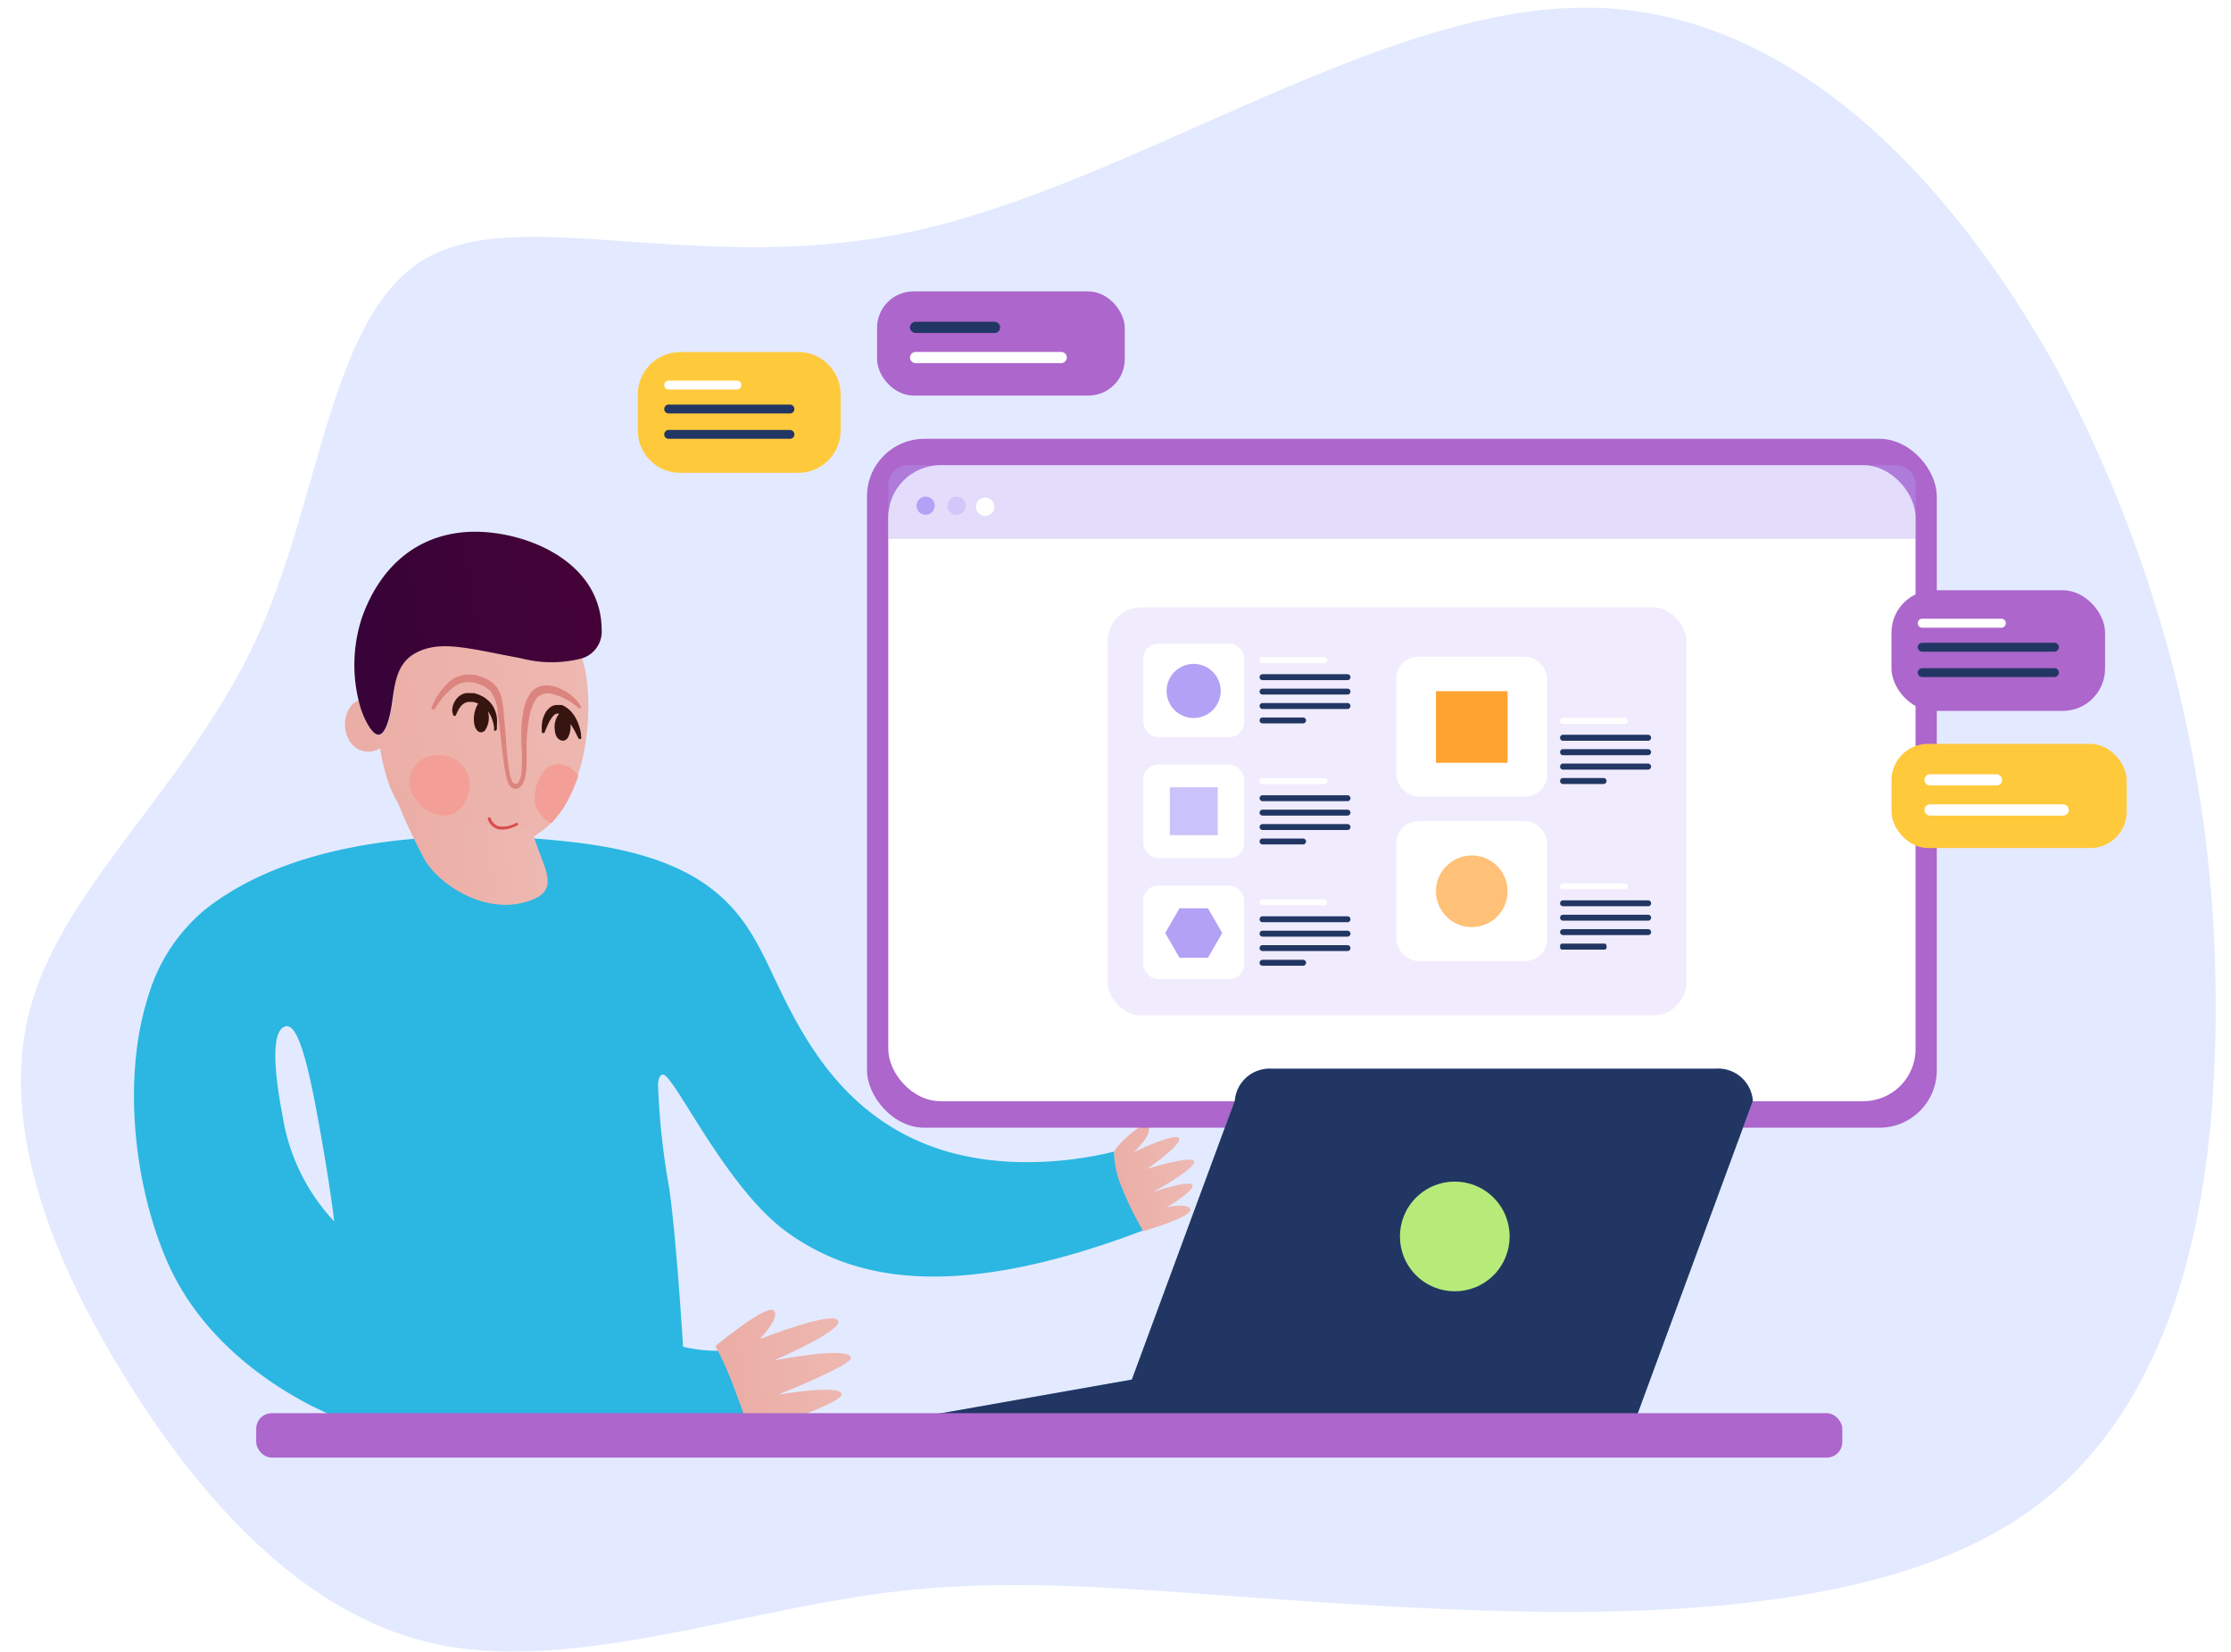 <svg xmlns="http://www.w3.org/2000/svg" xmlns:xlink="http://www.w3.org/1999/xlink" viewBox="0 0 173.28 128.33"><defs><style>.cls-1{mask:url(#mask);filter:url(#luminosity-noclip-3);}.cls-16,.cls-2,.cls-4{mix-blend-mode:multiply;}.cls-2{fill:url(#linear-gradient);}.cls-3{mask:url(#mask-2);filter:url(#luminosity-noclip-4);}.cls-4{fill:url(#linear-gradient-2);}.cls-5{isolation:isolate;}.cls-6{fill:#e3eaff;}.cls-7{fill:url(#linear-gradient-3);}.cls-8{fill:#2bb7e2;}.cls-9{fill:url(#linear-gradient-4);}.cls-10{fill:url(#linear-gradient-5);}.cls-11{fill:url(#linear-gradient-6);}.cls-12{fill:url(#linear-gradient-7);}.cls-13{mask:url(#mask-3);}.cls-14{fill:#21a3c1;}.cls-15{mask:url(#mask-4);}.cls-16{opacity:0.5;fill:url(#linear-gradient-8);}.cls-17{fill:#dc847f;}.cls-18{fill:#da4f4f;}.cls-19{fill:#f39e97;}.cls-20{fill:#361410;}.cls-21{fill:#ac66cc;}.cls-22{fill:#fff;}.cls-23{opacity:0.36;}.cls-24{fill:#b2a1f5;}.cls-25{opacity:0.2;}.cls-26{fill:#223663;}.cls-27{fill:#ffa331;}.cls-28{fill:#ffc077;}.cls-29{fill:#cac3fb;}.cls-30{fill:#8dbcec;}.cls-31{fill:#b6eb7a;}.cls-32{fill:#ffc93c;}.cls-33{filter:url(#luminosity-noclip-2);}.cls-34{filter:url(#luminosity-noclip);}</style><filter id="luminosity-noclip" x="10.41" y="-8725.57" width="49.01" height="32766" filterUnits="userSpaceOnUse" color-interpolation-filters="sRGB"><feFlood flood-color="#fff" result="bg"/><feBlend in="SourceGraphic" in2="bg"/></filter><mask id="mask" x="10.41" y="-8725.57" width="49.01" height="32766" maskUnits="userSpaceOnUse"><g class="cls-34"/></mask><linearGradient id="linear-gradient" x1="478.6" y1="60.56" x2="523.34" y2="60.56" gradientTransform="matrix(-0.99, 0.15, 0.15, 0.99, 519.85, -42.08)" gradientUnits="userSpaceOnUse"><stop offset="0" stop-color="#333"/><stop offset="1" stop-color="#fff"/></linearGradient><filter id="luminosity-noclip-2" x="22.23" y="-8725.57" width="3.75" height="32766" filterUnits="userSpaceOnUse" color-interpolation-filters="sRGB"><feFlood flood-color="#fff" result="bg"/><feBlend in="SourceGraphic" in2="bg"/></filter><mask id="mask-2" x="22.23" y="-8725.57" width="3.75" height="32766" maskUnits="userSpaceOnUse"><g class="cls-33"/></mask><linearGradient id="linear-gradient-2" x1="508.38" y1="51.55" x2="510.43" y2="51.55" xlink:href="#linear-gradient"/><linearGradient id="linear-gradient-3" x1="442.34" y1="65.72" x2="448.49" y2="65.72" gradientTransform="matrix(-0.99, 0.15, 0.15, 0.99, 519.85, -42.08)" gradientUnits="userSpaceOnUse"><stop offset="0.02" stop-color="#edb8b1"/><stop offset="0.99" stop-color="#ebada5"/></linearGradient><linearGradient id="linear-gradient-4" x1="482.07" y1="24.61" x2="502.35" y2="24.61" xlink:href="#linear-gradient-3"/><linearGradient id="linear-gradient-5" x1="481.4" y1="15.27" x2="501.03" y2="15.27" gradientTransform="matrix(-0.99, 0.15, 0.15, 0.99, 519.85, -42.08)" gradientUnits="userSpaceOnUse"><stop offset="0" stop-color="#440338"/><stop offset="1" stop-color="#360338"/></linearGradient><linearGradient id="linear-gradient-6" x1="464.67" y1="87.87" x2="473.76" y2="87.87" gradientTransform="matrix(-1.11, 0.17, 0.18, 1.16, 565.98, -75.77)" xlink:href="#linear-gradient-3"/><linearGradient id="linear-gradient-7" x1="451.09" y1="31.65" x2="455.22" y2="31.65" gradientTransform="matrix(-2.63, 0.41, 0.15, 0.99, 1223.34, -151.54)" xlink:href="#linear-gradient-3"/><filter id="luminosity-noclip-3" x="10.41" y="77.37" width="49.01" height="35.76" filterUnits="userSpaceOnUse" color-interpolation-filters="sRGB"><feFlood flood-color="#fff" result="bg"/><feBlend in="SourceGraphic" in2="bg"/></filter><mask id="mask-3" x="10.41" y="77.37" width="49.01" height="35.76" maskUnits="userSpaceOnUse"><g class="cls-1"><path class="cls-2" d="M13,98c2,4.61,6,8.5,11.18,11.17A36.62,36.62,0,0,0,38.91,113c2.74.15,5.28.16,7.57.09.75,0,1.48,0,2.18-.09a67.14,67.14,0,0,0,10.76-1.31l-.3-1C55.73,112,46,113.79,36.49,112.11c-10.41-1.83-16.3-5.45-19.93-12s-6.6-15.15-5-22.7C9.46,83.78,10.44,92.18,13,98Z"/></g></mask><filter id="luminosity-noclip-4" x="22.23" y="79.51" width="3.75" height="15.35" filterUnits="userSpaceOnUse" color-interpolation-filters="sRGB"><feFlood flood-color="#fff" result="bg"/><feBlend in="SourceGraphic" in2="bg"/></filter><mask id="mask-4" x="22.23" y="79.51" width="3.75" height="15.35" maskUnits="userSpaceOnUse"><g class="cls-3"><path class="cls-4" d="M22.23,79.7c1.12-.18,2,4.52,2.73,8.65s1,6.51,1,6.51a61.08,61.08,0,0,0-.64-8.48C24.7,82.34,23.63,78.63,22.23,79.7Z"/></g></mask><linearGradient id="linear-gradient-8" x1="508.38" y1="51.55" x2="510.43" y2="51.55" gradientTransform="matrix(-0.99, 0.15, 0.15, 0.99, 519.85, -42.08)" gradientUnits="userSpaceOnUse"><stop offset="0" stop-color="#9a163a"/><stop offset="1" stop-color="#8a163a"/></linearGradient></defs><g class="cls-5"><g id="Layer_1" data-name="Layer 1"><path class="cls-6" d="M123,.6c15.89-.11,28.48,13.22,36.72,28a104.67,104.67,0,0,1,12.36,48c.24,16.51-2.94,33.33-15.54,41.48s-34.37,7.51-50.61,6.56-26.49-2.43-37.91-.84-23.89,6-34,3.91S15.9,116.88,9.89,107.25-.23,87,2.48,77.84,14.6,60.91,19.78,49.9s5.77-25.5,13.3-29.83,21.66,1.58,38.38-2.23S107.24.6,123,.6Z"/><path class="cls-7" d="M86.52,89.49c0-.32,2.33-2.66,2.67-2s-1.14,2-1.14,2,3.24-1.58,3.52-1.09-2.47,2.38-2.47,2.38,3.57-1.12,3.66-.57-3.2,2.37-3.2,2.37,2.86-1,3.06-.53-2.74,2.24-2.71,2,2.39-.73,2.55-.13-3.69,1.7-3.69,1.7A10.2,10.2,0,0,1,86.52,89.49Z"/><path class="cls-8" d="M13,98c2,4.61,6,8.5,11.18,11.17A36.62,36.62,0,0,0,38.91,113c2.74.15,5.28.16,7.57.09.75,0,1.48,0,2.18-.09a67.14,67.14,0,0,0,10.76-1.31l-.3-1c-.54-1.69-1.69-5.08-2.4-5.83a11.54,11.54,0,0,1-3.67-.27s-.48-8.1-1.07-12.31a56.31,56.31,0,0,1-.87-8c0-.49.15-.78.35-.83.81-.19,4.89,8.84,9.72,12.28s12.38,5.6,27.58-.16l-.22-.4a25.87,25.87,0,0,1-1.61-3.45,7.84,7.84,0,0,1-.41-2.28c-.34.06-8.17,2.24-15.12-.79S61.69,79.18,59.69,75s-4.5-8.29-14.8-9.55-22-.36-29,5.22a13.8,13.8,0,0,0-4.38,6.71v0C9.46,83.78,10.44,92.18,13,98ZM22.23,79.7c1.12-.18,2,4.52,2.73,8.65s1,6.51,1,6.51h0a15.49,15.49,0,0,1-4-8.14C21.2,82.82,21.1,79.87,22.23,79.7Z"/><path class="cls-9" d="M27.11,57.48a1.72,1.72,0,0,0,2.41.64,17.28,17.28,0,0,0,.57,2.42,7.22,7.22,0,0,0,4.38,4.69l.32.12a7.19,7.19,0,0,0,8-1.42,8.13,8.13,0,0,0,1.29-1.81,11.7,11.7,0,0,0,.79-1.85h0c1.21-3.63.89-7.78.31-9.2a9.33,9.33,0,0,1-4.7,0c-4.14-.77-6.31-1.44-8.2-.42S30.74,54,30.24,55.79s-1.14,1.52-1.84.1a7.6,7.6,0,0,1-.52-1.5C27.1,54.57,26.35,56.09,27.11,57.48Z"/><path class="cls-10" d="M28.1,48c1.11-3.17,3.44-6.1,7.57-6.63s11,1.77,11.06,7.49a2.18,2.18,0,0,1-1.53,2.27,9.34,9.34,0,0,1-4.7,0c-4.15-.78-6.31-1.44-8.21-.42S30.71,54,30.21,55.8s-1.13,1.51-1.84.09a7.38,7.38,0,0,1-.52-1.5A11.75,11.75,0,0,1,28.1,48Z"/><path class="cls-11" d="M55.56,104.54s4-3.31,4.54-2.76S59,104,59,104s5.67-2.23,6.1-1.45-5,3.11-5,3.11,5.8-1.16,6-.22c.09.59-5.67,2.87-5.67,2.87s4.75-.81,4.95-.07c.16.57-4.42,2.18-4.42,2.18s3.32,0,3.36.61-5.63,1.44-5.63,1.44-1.11-3.23-1.79-5S55.56,104.54,55.56,104.54Z"/><path class="cls-12" d="M40.51,64.28c.26,0,.53,0,.8.06.63,2.86,2.61,4.77-.38,5.68-3.16,1-6.66-1.17-7.91-3.19a45.21,45.21,0,0,1-2.81-6.31h0C31.58,62.64,34.47,63.79,40.51,64.28Z"/><g class="cls-13"><path class="cls-14" d="M13,98c2,4.61,6,8.5,11.18,11.17A36.62,36.62,0,0,0,38.91,113c2.74.15,5.28.16,7.57.09.75,0,1.48,0,2.18-.09a67.14,67.14,0,0,0,10.76-1.31l-.3-1C55.73,112,46,113.79,36.49,112.11c-10.41-1.83-16.3-5.45-19.93-12s-6.6-15.15-5-22.7C9.46,83.78,10.44,92.18,13,98Z"/></g><g class="cls-15"><path class="cls-16" d="M22.23,79.7c1.12-.18,2,4.52,2.73,8.65s1,6.51,1,6.51a61.08,61.08,0,0,0-.64-8.48C24.7,82.34,23.63,78.63,22.23,79.7Z"/></g><path class="cls-17" d="M45.1,54.83a2.56,2.56,0,0,0-.16-.24,3.46,3.46,0,0,0-.61-.62,3.69,3.69,0,0,0-1.18-.63,2.25,2.25,0,0,0-.88-.1,1.52,1.52,0,0,0-.94.44,1.68,1.68,0,0,0-.19.24l-.11.21a2.09,2.09,0,0,0-.21.45c0,.17-.12.35-.16.52s0,.35-.08.52a13.21,13.21,0,0,0-.08,2.19,15.79,15.79,0,0,1,0,2.28,1.85,1.85,0,0,1-.16.52c-.07.15-.19.29-.3.27a.41.41,0,0,1-.3-.28,3.49,3.49,0,0,1-.15-.54,20.19,20.19,0,0,1-.27-2.34c-.06-.78-.12-1.56-.2-2.3,0-.38-.08-.75-.15-1.12a2.19,2.19,0,0,0-.49-1.06,2.25,2.25,0,0,0-.92-.61,3.27,3.27,0,0,0-.47-.16,2.3,2.3,0,0,0-.26-.07l-.23,0a2.23,2.23,0,0,0-1.7.55,4.36,4.36,0,0,0-.86,1,5,5,0,0,0-.52,1,.11.11,0,0,0,.08.14.11.11,0,0,0,.14,0l.15-.23c.1-.15.25-.37.46-.64a5.18,5.18,0,0,1,.85-.83,1.93,1.93,0,0,1,1.33-.42,2.82,2.82,0,0,1,1.57.7,3.56,3.56,0,0,1,.58,1.89c.11.73.19,1.5.28,2.28s.17,1.58.33,2.37a3.26,3.26,0,0,0,.19.61.66.66,0,0,0,.56.44.49.49,0,0,0,.36-.14,1,1,0,0,0,.21-.28,2,2,0,0,0,.2-.61A6.06,6.06,0,0,0,40.9,59c0-.39,0-.76,0-1.14a13.73,13.73,0,0,1,.2-2.1c0-.16.07-.32.1-.47s.1-.28.14-.41a2,2,0,0,1,.19-.42l.11-.19.1-.11A1.27,1.27,0,0,1,43,53.92a4.47,4.47,0,0,1,1.07.45,4.9,4.9,0,0,1,.64.43l.22.18a.12.12,0,0,0,.17,0,.12.12,0,0,0,0-.13Z"/><path class="cls-18" d="M39.36,64.39a2.65,2.65,0,0,0,.84-.3.11.11,0,0,0,0-.16.11.11,0,0,0-.16,0,2,2,0,0,1-1.34.23,1,1,0,0,1-.59-.62.11.11,0,0,0-.15-.06.11.11,0,0,0-.07.15,1.17,1.17,0,0,0,.74.75A1.47,1.47,0,0,0,39.36,64.39Z"/><path class="cls-19" d="M41.67,62.74a2.48,2.48,0,0,0,1.16,1.19,8.13,8.13,0,0,0,1.29-1.81,11.7,11.7,0,0,0,.79-1.85h0a1.73,1.73,0,0,0-.89-.79C42,58.66,41.2,61.63,41.67,62.74Z"/><path class="cls-19" d="M33.81,58.67A2.33,2.33,0,0,1,36.24,62c-.87,2.18-3.25,1.33-4,0A2.06,2.06,0,0,1,33.81,58.67Z"/><path class="cls-20" d="M42.14,55.91a3.54,3.54,0,0,1,.15-.41,1.5,1.5,0,0,1,.3-.44.92.92,0,0,1,.6-.31h.21l.13,0h.1l0,0h0l.14.06a2.43,2.43,0,0,1,.48.34,3.24,3.24,0,0,1,.35.42,3.49,3.49,0,0,1,.38.82,3.76,3.76,0,0,1,.15.61,1.76,1.76,0,0,0,0,.21v0a.12.12,0,1,1-.21.11v0a2.08,2.08,0,0,1-.11-.21c-.06-.13-.15-.31-.27-.52l-.23-.38a2,2,0,0,1-.16,1c-.27.57-1,.32-1.05-.46a1.66,1.66,0,0,1,.33-1.33l-.05,0H43.4s-.1,0-.12,0h0a.4.4,0,0,0-.24.11,1.27,1.27,0,0,0-.23.28,2.48,2.48,0,0,0-.18.31c-.11.21-.18.4-.24.53l-.08.21h0a.16.16,0,0,1-.1.08.12.12,0,0,1-.13-.12,1.4,1.4,0,0,1,0-.23A3,3,0,0,1,42.14,55.91Z"/><path class="cls-20" d="M35.12,55.15a1.6,1.6,0,0,1,.2-.68,1.46,1.46,0,0,1,.33-.39,1.12,1.12,0,0,1,.54-.25,1.71,1.71,0,0,1,.31,0l.33,0,.25.08a1.24,1.24,0,0,1,.28.12,1.86,1.86,0,0,1,.5.32,2.27,2.27,0,0,1,.39.43,2.41,2.41,0,0,1,.34.93,3.85,3.85,0,0,1,0,.67.47.47,0,0,1,0,.16v.06a.13.13,0,0,1-.06.12.12.12,0,0,1-.16,0v0s0,0,0-.07a1.3,1.3,0,0,0,0-.19,3.14,3.14,0,0,0-.14-.58,2.14,2.14,0,0,0-.34-.65,1.75,1.75,0,0,1-.23,1.51c-.41.36-.82-.06-.85-.76a2.29,2.29,0,0,1,.33-1.34l-.15-.06-.26-.07-.17,0h-.19a.82.82,0,0,0-.31.11,1,1,0,0,0-.25.21,2,2,0,0,0-.3.49l-.09.2h0a.14.14,0,0,1-.1.08.12.12,0,0,1-.13-.11A1.29,1.29,0,0,1,35.12,55.15Z"/><rect class="cls-21" x="67.34" y="34.08" width="83.09" height="53.5" rx="4.46"/><rect class="cls-22" x="68.99" y="36.13" width="79.79" height="49.39" rx="4.05"/><g class="cls-23"><path class="cls-24" d="M69,41.85V37.64a1.52,1.52,0,0,1,1.51-1.51h76.77a1.51,1.51,0,0,1,1.51,1.51v4.21Z"/></g><path class="cls-24" d="M72.6,39.27a.71.71,0,0,1-.71.71.7.7,0,0,1-.7-.71.7.7,0,0,1,.7-.7A.7.7,0,0,1,72.6,39.27Z"/><g class="cls-23"><path class="cls-24" d="M75,39.27a.71.71,0,0,1-.71.71.7.7,0,0,1-.7-.71.7.7,0,0,1,.7-.7A.7.7,0,0,1,75,39.27Z"/></g><path class="cls-22" d="M77.22,39.27a.71.71,0,1,1-1.41,0,.71.71,0,0,1,1.41,0Z"/><g class="cls-25"><rect class="cls-24" x="86.03" y="47.17" width="44.96" height="31.69" rx="2.61"/></g><rect class="cls-22" x="88.8" y="49.99" width="7.83" height="7.25" rx="1.14"/><path class="cls-24" d="M94.81,53.65a2.1,2.1,0,1,1-2.09-2.09A2.1,2.1,0,0,1,94.81,53.65Z"/><path class="cls-22" d="M102.86,51.5h-4.8a.23.23,0,0,1-.23-.23h0a.23.23,0,0,1,.23-.23h4.8a.23.23,0,0,1,.23.23h0A.23.23,0,0,1,102.86,51.5Z"/><path class="cls-26" d="M104.66,52.82h-6.6a.23.23,0,0,1-.23-.23h0a.23.23,0,0,1,.23-.23h6.6a.23.23,0,0,1,.23.23h0A.23.23,0,0,1,104.66,52.82Z"/><path class="cls-26" d="M104.66,53.94h-6.6a.23.23,0,0,1-.23-.23h0a.23.23,0,0,1,.23-.23h6.6a.23.23,0,0,1,.23.23h0A.23.23,0,0,1,104.66,53.94Z"/><path class="cls-26" d="M104.66,55.06h-6.6a.23.23,0,0,1-.23-.23h0a.23.23,0,0,1,.23-.23h6.6a.23.23,0,0,1,.23.23h0A.23.23,0,0,1,104.66,55.06Z"/><path class="cls-26" d="M101.21,56.18H98.06a.23.23,0,0,1-.23-.23h0a.23.23,0,0,1,.23-.23h3.15a.23.23,0,0,1,.23.23h0A.23.23,0,0,1,101.21,56.18Z"/><rect class="cls-22" x="108.45" y="51" width="11.72" height="10.86" rx="1.71"/><rect class="cls-27" x="111.53" y="53.68" width="5.56" height="5.56"/><rect class="cls-22" x="108.45" y="63.77" width="11.72" height="10.86" rx="1.71"/><path class="cls-28" d="M114.31,72h0a2.79,2.79,0,0,1-2.78-2.78h0a2.78,2.78,0,0,1,2.78-2.78h0a2.77,2.77,0,0,1,2.78,2.78h0A2.78,2.78,0,0,1,114.31,72Z"/><path class="cls-22" d="M126.2,56.21h-4.8a.23.23,0,0,1-.23-.24h0a.23.23,0,0,1,.23-.23h4.8a.23.23,0,0,1,.23.23h0A.23.23,0,0,1,126.2,56.21Z"/><path class="cls-26" d="M128,57.53H121.4a.23.23,0,0,1-.23-.24h0a.23.23,0,0,1,.23-.23H128a.24.24,0,0,1,.24.23h0A.24.24,0,0,1,128,57.53Z"/><path class="cls-26" d="M128,58.65H121.4a.23.23,0,0,1-.23-.24h0a.23.23,0,0,1,.23-.23H128a.24.24,0,0,1,.24.23h0A.24.24,0,0,1,128,58.65Z"/><path class="cls-26" d="M128,59.77H121.4a.23.23,0,0,1-.23-.23h0a.23.23,0,0,1,.23-.24H128a.24.24,0,0,1,.24.24h0A.24.24,0,0,1,128,59.77Z"/><path class="cls-26" d="M124.55,60.89H121.4a.23.23,0,0,1-.23-.23h0a.23.23,0,0,1,.23-.24h3.15a.24.24,0,0,1,.23.24h0A.24.24,0,0,1,124.55,60.89Z"/><path class="cls-22" d="M126.2,69.06h-4.8a.23.23,0,0,1-.23-.23h0a.23.23,0,0,1,.23-.23h4.8a.23.23,0,0,1,.23.23h0A.23.23,0,0,1,126.2,69.06Z"/><path class="cls-26" d="M128,70.38H121.4a.23.23,0,0,1-.23-.23h0a.23.23,0,0,1,.23-.23H128a.23.23,0,0,1,.24.23h0A.23.23,0,0,1,128,70.38Z"/><path class="cls-26" d="M128,71.5H121.4a.23.23,0,0,1-.23-.23h0a.23.23,0,0,1,.23-.23H128a.23.23,0,0,1,.24.23h0A.23.23,0,0,1,128,71.5Z"/><path class="cls-26" d="M128,72.62H121.4a.23.23,0,0,1-.23-.23h0a.23.23,0,0,1,.23-.23H128a.23.23,0,0,1,.24.23h0A.23.23,0,0,1,128,72.62Z"/><rect class="cls-26" x="121.17" y="73.28" width="3.61" height="0.47" rx="0.16"/><rect class="cls-22" x="88.8" y="59.38" width="7.83" height="7.25" rx="1.14"/><rect class="cls-29" x="90.86" y="61.14" width="3.72" height="3.72"/><path class="cls-22" d="M102.86,60.9h-4.8a.23.23,0,0,1-.23-.23h0a.23.23,0,0,1,.23-.23h4.8a.23.23,0,0,1,.23.23h0A.23.23,0,0,1,102.86,60.9Z"/><path class="cls-26" d="M104.66,62.22h-6.6a.23.23,0,0,1-.23-.23h0a.23.23,0,0,1,.23-.23h6.6a.23.23,0,0,1,.23.23h0A.23.23,0,0,1,104.66,62.22Z"/><path class="cls-26" d="M104.66,63.34h-6.6a.23.23,0,0,1-.23-.23h0a.23.23,0,0,1,.23-.23h6.6a.23.23,0,0,1,.23.23h0A.23.23,0,0,1,104.66,63.34Z"/><path class="cls-26" d="M104.66,64.46h-6.6a.23.23,0,0,1-.23-.23h0a.23.23,0,0,1,.23-.23h6.6a.23.23,0,0,1,.23.23h0A.23.23,0,0,1,104.66,64.46Z"/><path class="cls-26" d="M101.21,65.58H98.06a.23.23,0,0,1-.23-.23h0a.23.23,0,0,1,.23-.23h3.15a.23.23,0,0,1,.23.23h0A.23.23,0,0,1,101.21,65.58Z"/><rect class="cls-22" x="88.8" y="68.78" width="7.83" height="7.25" rx="1.14"/><polygon class="cls-24" points="93.82 70.54 91.61 70.54 90.5 72.46 91.61 74.38 93.82 74.38 94.93 72.46 93.82 70.54"/><path class="cls-22" d="M102.86,70.3h-4.8a.23.23,0,0,1-.23-.23h0a.23.23,0,0,1,.23-.23h4.8a.23.23,0,0,1,.23.23h0A.23.23,0,0,1,102.86,70.3Z"/><path class="cls-26" d="M104.66,71.62h-6.6a.23.23,0,0,1-.23-.23h0a.23.23,0,0,1,.23-.23h6.6a.23.23,0,0,1,.23.23h0A.23.23,0,0,1,104.66,71.62Z"/><path class="cls-26" d="M104.66,72.74h-6.6a.23.23,0,0,1-.23-.23h0a.23.23,0,0,1,.23-.23h6.6a.23.23,0,0,1,.23.23h0A.23.23,0,0,1,104.66,72.74Z"/><path class="cls-26" d="M104.66,73.86h-6.6a.23.23,0,0,1-.23-.23h0a.23.23,0,0,1,.23-.23h6.6a.23.23,0,0,1,.23.23h0A.23.23,0,0,1,104.66,73.86Z"/><path class="cls-26" d="M101.21,75H98.06a.23.23,0,0,1-.23-.23h0a.23.23,0,0,1,.23-.23h3.15a.23.23,0,0,1,.23.23h0A.23.23,0,0,1,101.21,75Z"/><path class="cls-30" d="M133.22,83H98.8a2.71,2.71,0,0,0-2.89,2.47l-8,21.67-17,3,15.86.2,0,.08h40.19l9.18-24.92A2.7,2.7,0,0,0,133.22,83Z"/><path class="cls-26" d="M133.22,83H98.8a2.71,2.71,0,0,0-2.89,2.47l-8,21.67-17,3,15.86.2,0,.08h40.19l9.18-24.92A2.7,2.7,0,0,0,133.22,83Z"/><circle class="cls-31" cx="112.99" cy="96.03" r="4.26" transform="translate(-35.28 94.08) rotate(-39.61)"/><rect class="cls-21" x="19.9" y="109.75" width="123.19" height="3.45" rx="1.21"/><path class="cls-32" d="M52.83,27.34H62a3.29,3.29,0,0,1,3.29,3.29v2.8A3.29,3.29,0,0,1,62,36.72H52.83a3.29,3.29,0,0,1-3.29-3.29v-2.8a3.28,3.28,0,0,1,3.28-3.28Z"/><rect class="cls-21" x="68.12" y="22.63" width="19.24" height="8.09" rx="2.83"/><rect class="cls-32" x="146.91" y="57.77" width="18.27" height="8.09" rx="2.83"/><path class="cls-22" d="M155.07,61h-5.16a.44.44,0,0,1-.44-.43h0a.44.44,0,0,1,.44-.44h5.16a.44.44,0,0,1,.43.44h0A.43.43,0,0,1,155.07,61Z"/><path class="cls-22" d="M160.24,63.34H149.91a.44.44,0,0,1-.44-.44h0a.44.44,0,0,1,.44-.43h10.33a.44.44,0,0,1,.44.43h0A.44.44,0,0,1,160.24,63.34Z"/><rect class="cls-21" x="146.91" y="45.84" width="16.59" height="9.37" rx="3.29"/><path class="cls-22" d="M155.44,48.75H149.3a.35.35,0,0,1-.35-.35h0a.35.35,0,0,1,.35-.35h6.14a.35.35,0,0,1,.35.35h0A.35.35,0,0,1,155.44,48.75Z"/><path class="cls-26" d="M159.57,50.61H149.3a.35.35,0,0,1-.35-.35h0a.35.35,0,0,1,.35-.34h10.27a.34.34,0,0,1,.34.34h0A.35.35,0,0,1,159.57,50.61Z"/><path class="cls-26" d="M159.57,52.58H149.3a.35.35,0,0,1-.35-.35h0a.35.35,0,0,1,.35-.34h10.27a.34.34,0,0,1,.34.34h0A.35.35,0,0,1,159.57,52.58Z"/><path class="cls-26" d="M77.25,25.86H71.12a.44.44,0,0,1-.44-.43h0a.44.44,0,0,1,.44-.44h6.13a.44.44,0,0,1,.43.44h0A.43.43,0,0,1,77.25,25.86Z"/><path class="cls-22" d="M82.42,28.2H71.12a.44.44,0,0,1-.44-.44h0a.44.44,0,0,1,.44-.43h11.3a.44.44,0,0,1,.44.43h0A.44.44,0,0,1,82.42,28.2Z"/><path class="cls-22" d="M57.23,30.25h-5.3a.34.34,0,0,1-.34-.35h0a.34.34,0,0,1,.34-.34h5.3a.34.34,0,0,1,.35.34h0A.34.34,0,0,1,57.23,30.25Z"/><path class="cls-26" d="M61.36,32.11H51.93a.34.34,0,0,1-.34-.34h0a.35.35,0,0,1,.34-.35h9.43a.35.35,0,0,1,.34.35h0A.34.34,0,0,1,61.36,32.11Z"/><path class="cls-26" d="M61.36,34.08H51.93a.34.34,0,0,1-.34-.34h0a.35.35,0,0,1,.34-.35h9.43a.35.35,0,0,1,.34.35h0A.34.34,0,0,1,61.36,34.08Z"/></g></g></svg>